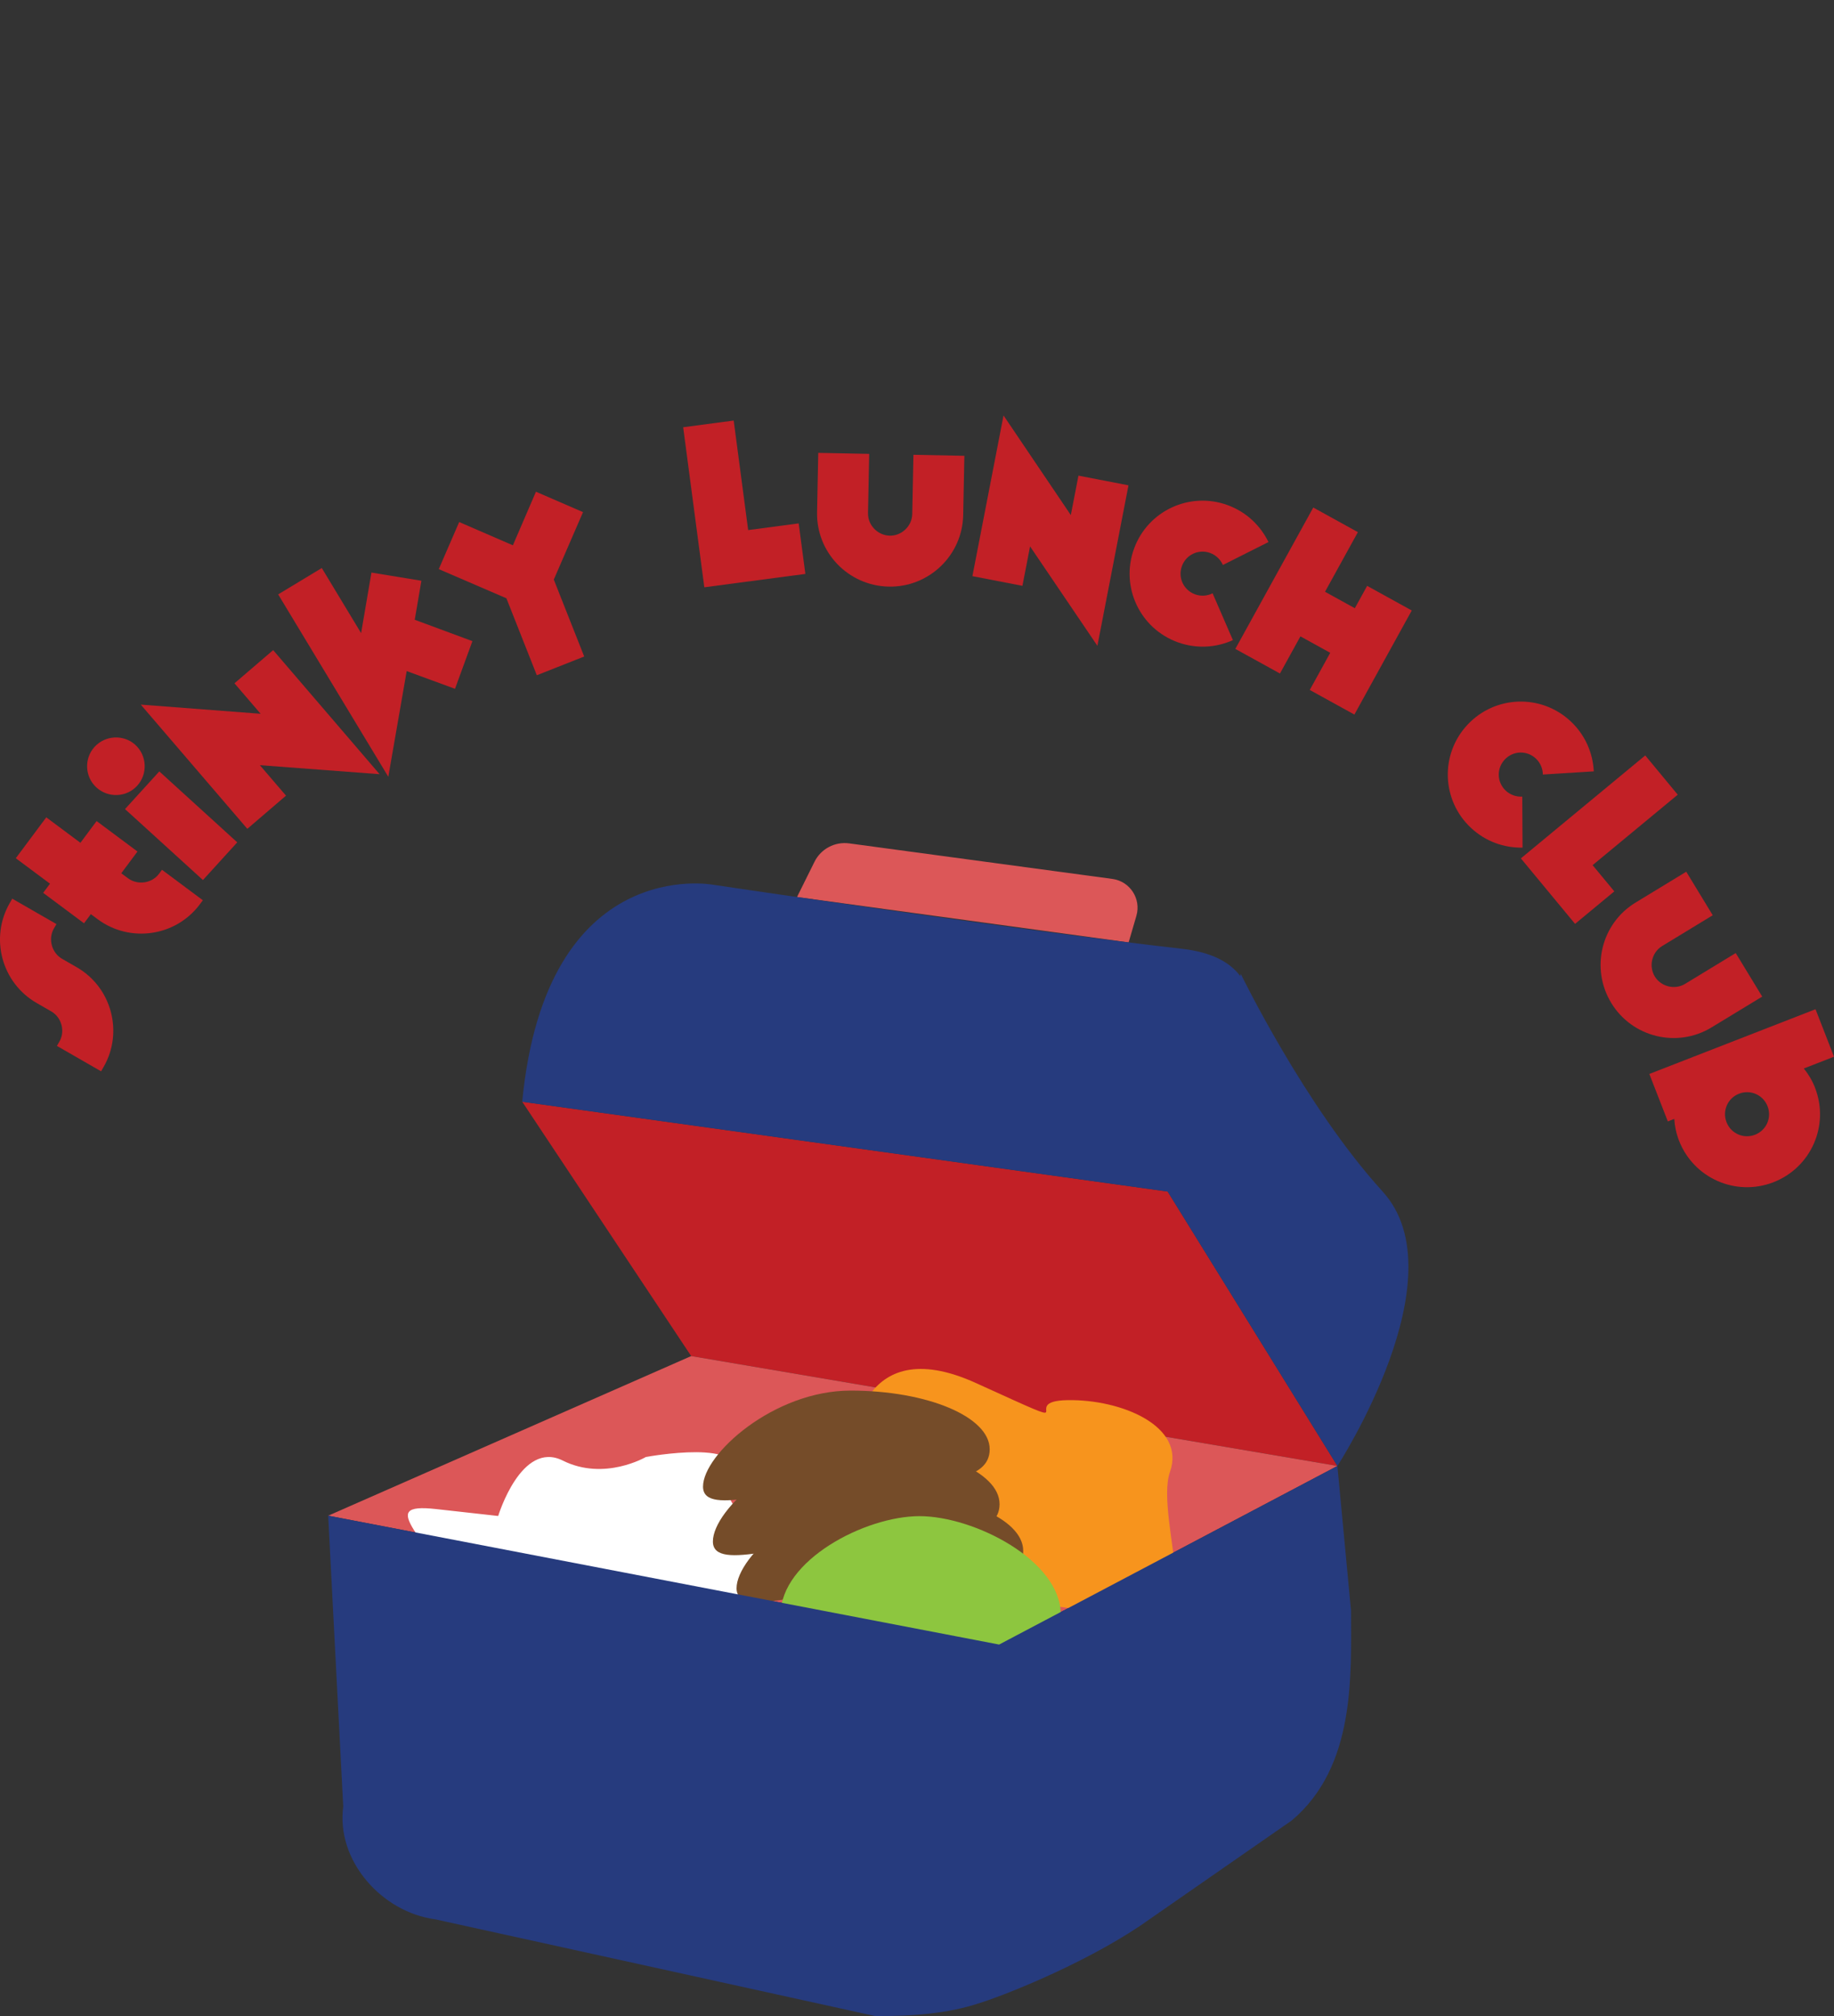 <?xml version="1.0" encoding="UTF-8"?>
<svg id="Layer_1" xmlns="http://www.w3.org/2000/svg" viewBox="0 0 960.56 1055.87">
  <rect x="0" y="0" width="960.56" height="1055.87" fill="#333333" stroke="none"/>
  <defs>
    <style>
      .cls-1 {
        fill: #8dc63f;
      }

      .cls-2 {
        fill: #dc5758;
      }

      .cls-3 {
        fill: #c22026;
      }

      .cls-4 {
        fill: #263b7e;
      }

      .cls-5 {
        fill: #fff;
      }

      .cls-6 {
        fill: #f7941d;
      }

      .cls-7 {
        fill: #754c29;
      }
    </style>
  </defs>
  <g>
    <path class="cls-3" d="M28.23,486.28c-3.14,5.46-1.17,12.75,4.29,15.89l7.68,4.42c18.23,10.48,24.56,33.95,14.08,52.18-.58,1.02-.74,1.3-1.33,2.31l-23.14-13.3c.59-1.02.75-1.3,1.33-2.31,3.09-5.37,1.12-12.66-4.25-15.74l-7.68-4.42c-18.32-10.54-24.66-34-14.12-52.33.58-1.02.74-1.3,1.33-2.31l23.14,13.3c-.59,1.02-.75,1.3-1.33,2.31Z"/>
    <path class="cls-3" d="M8.28,449.47l15.95-21.4,17.89,13.33,8.48-11.38,21.4,15.95-8.48,11.39,3.51,2.61c5.05,3.76,12.52,2.67,16.22-2.29.7-.94.89-1.2,1.59-2.14l21.4,15.95c-.7.94-.89,1.2-1.59,2.14-12.56,16.86-36.62,20.38-53.56,7.75l-3.51-2.61-3.57,4.79-21.4-15.95,3.57-4.79-17.89-13.33Z"/>
    <path class="cls-3" d="M70.85,390.09c6.16,5.61,6.61,15.26,1.01,21.42-5.61,6.16-15.19,6.53-21.34.93-6.08-5.53-6.6-15.11-1-21.27,5.61-6.16,15.26-6.61,21.34-1.08ZM124.26,441.17l-17.97,19.74-40.82-37.16,17.97-19.74,40.82,37.16Z"/>
    <path class="cls-3" d="M198.81,405.47l-62.7-4.72,13.69,15.96-20.26,17.38-55.81-65.06,62.77,4.8-13.69-15.96,20.26-17.38,55.74,64.98Z"/>
    <path class="cls-3" d="M203.36,406.8l-57.67-95.5,22.85-13.8,20.59,34.09,5.42-31.71,26.16,4.28-3.49,20.44,30.21,11.19-9.12,24.96-25.31-9.28-9.62,55.32Z"/>
    <path class="cls-3" d="M280.7,257.53l24.66,10.69-15.31,35.32,15.93,40.3-24.82,9.81-15.93-40.31-35.42-15.27,10.69-24.66,28.12,12.19,12.09-28.08Z"/>
    <path class="cls-3" d="M391.85,277.62l26.46-3.5,3.5,26.46-52.92,7-11.08-83.82,26.46-3.5,7.58,57.36Z"/>
    <path class="cls-3" d="M454.63,268.79c-.13,6.3,5.11,11.63,11.4,11.76,6.19.12,11.63-5,11.76-11.3.02-1.17.62-31.06.62-31.06l26.68.53s-.6,29.89-.62,31.06c-.42,21.13-17.95,37.87-38.98,37.45-21.13-.42-37.98-17.84-37.55-38.98.02-1.17.62-31.06.62-31.06l26.68.53s-.6,29.89-.62,31.06Z"/>
    <path class="cls-3" d="M574.76,338.23l-35.26-52.06-4,20.65-26.2-5.07,16.3-84.16,35.24,52.17,4-20.65,26.2,5.07-16.28,84.06Z"/>
    <path class="cls-3" d="M640.48,295.89c-1.24-2.83-3.58-5.16-6.69-6.29-6.02-2.18-12.58.89-14.77,6.91s.89,12.58,6.91,14.77c3.11,1.13,6.39.84,9.17-.54l10.64,24.52c-8.82,3.96-19.07,4.67-28.9,1.11-19.87-7.2-30.11-29.08-22.91-48.95,7.2-19.87,29.08-30.11,48.95-22.9,9.83,3.56,17.25,10.68,21.48,19.37l-23.88,12.01Z"/>
    <path class="cls-3" d="M709.6,318.53l6.44-11.69,23.37,12.89-30.05,54.51-23.37-12.89,10.72-19.45-15.61-8.61-10.72,19.45-23.37-12.89,40.82-74.04,23.37,12.89-17.22,31.23,15.61,8.61Z"/>
    <path class="cls-3" d="M808.07,405.67c-.03-3.1-1.27-6.15-3.68-8.41-4.68-4.37-11.92-4.13-16.29.55-4.37,4.68-4.13,11.92.55,16.29,2.42,2.26,5.55,3.29,8.64,3.1l.15,26.73c-9.66.18-19.37-3.19-27.01-10.34-15.45-14.43-16.27-38.57-1.84-54.01s38.57-16.27,54.01-1.84c7.64,7.14,11.67,16.6,12.15,26.25l-26.68,1.66Z"/>
    <path class="cls-3" d="M834.13,453.11l11.37,13.73-20.56,17.02-28.38-34.3,65.14-53.91,17.02,20.56-44.58,36.89Z"/>
    <path class="cls-3" d="M870.51,495.51c-5.38,3.27-7.08,10.55-3.8,15.93,3.22,5.29,10.46,7.13,15.84,3.86,1-.61,26.54-16.15,26.54-16.15l13.87,22.8s-25.54,15.53-26.54,16.14c-18.06,10.99-41.58,5.18-52.51-12.79-10.99-18.06-5.33-41.62,12.73-52.6,1-.61,26.54-16.15,26.54-16.15l13.87,22.8s-25.54,15.53-26.54,16.15Z"/>
    <path class="cls-3" d="M950.62,569.68c7.67,19.7-2.05,41.81-21.74,49.48-19.7,7.67-41.81-2.05-49.48-21.74-1.47-3.78-2.27-7.59-2.49-11.4l-3.38,1.32-9.69-24.87,87.04-33.9,9.69,24.87-15.82,6.16c2.41,2.96,4.4,6.3,5.88,10.08ZM910.83,572.81c-5.97,2.32-8.88,8.96-6.56,14.93,2.33,5.97,8.96,8.88,14.93,6.56,5.97-2.32,8.88-8.96,6.56-14.93-2.32-5.97-8.96-8.88-14.93-6.56Z"/>
  </g>
  <polygon class="cls-3" points="273.52 577.02 362.01 710.22 700.47 767.77 611.57 624.06 273.52 577.02"/>
  <polygon class="cls-2" points="171.88 793.82 362.01 710.22 700.47 767.77 523.29 861.31 171.88 793.82"/>
  <path class="cls-5" d="M260.93,793.97s12.09-39.88,33.84-29.01c21.75,10.88,43.51-1.88,43.51-1.88,0,0,55.6-10.32,44.72,10.89-10.88,21.21,36.43,29.67,23.65,49.01-12.78,19.34,4.15,47.14-26.07,39.88s-114.82,24.17-135.36-16.92c-20.55-41.09-49.55-59.22-16.92-55.6"/>
  <path class="cls-6" d="M446.29,757.79s2.82-61.65,64.9-33.43c62.07,28.22,19.75,9.41,47.97,8.94s62.07,13.63,53.61,37.62c-8.46,23.98,23.98,100.17-19.75,80.42-43.73-19.75-110.04-4.43-122.74-36.08-12.7-31.64-66.31-22.75-45.15-40.11"/>
  <path class="cls-7" d="M535.92,812.22c0,16.95-26.33,18.12-66.57,18.12s-83.58,18.43-83.58,1.48,37.06-50.3,77.29-50.3,72.85,13.74,72.85,30.7Z"/>
  <path class="cls-2" d="M417.44,469.8l9.14-18.43c3.36-6.79,10.68-10.67,18.19-9.66l137.83,18.61c9.23,1.25,15.19,10.41,12.58,19.35l-4.06,13.9-173.67-23.77Z"/>
  <path class="cls-7" d="M523.53,787.73c0,16.95-26.33,18.12-66.57,18.12s-83.58,18.43-83.58,1.48,37.06-50.3,77.29-50.3,72.85,13.74,72.85,30.7Z"/>
  <path class="cls-1" d="M555.58,845.62c0,28.48-45.52,51.56-74,51.56s-72.73-23.09-72.73-51.56,44.25-51.56,72.73-51.56,74,23.09,74,51.56Z"/>
  <g>
    <path class="cls-4" d="M700.47,767.77l-177.18,93.54-351.41-67.5,7.89,152.35c-3.78,28.21,20.01,55.28,48.21,59.06l230.22,50.62c20.92.26,38.85-1.64,53.19-6.24,13.62-4.05,54.92-20.43,85.42-40.76l79.82-55.45c33.48-28.31,30.97-75.94,30.97-109.79l-7.14-75.83Z"/>
    <path class="cls-4" d="M724.17,624.06c-40.73-44.71-74.28-113.94-74.28-113.94l-.34,1.02c-5.49-7.3-15.11-12.48-30.48-14.22-86.23-9.8-245.61-33.55-245.61-33.55,0,0-87.48-16.48-99.95,113.66l338.05,47.03,88.9,143.72s64.43-99.01,23.7-143.72Z"/>
  </g>
  <path class="cls-7" d="M518.36,759c0,16.95-26.33,18.12-66.57,18.12s-83.58,18.43-83.58,1.48,37.06-50.3,77.29-50.3,72.85,13.74,72.85,30.7Z"/>
</svg>